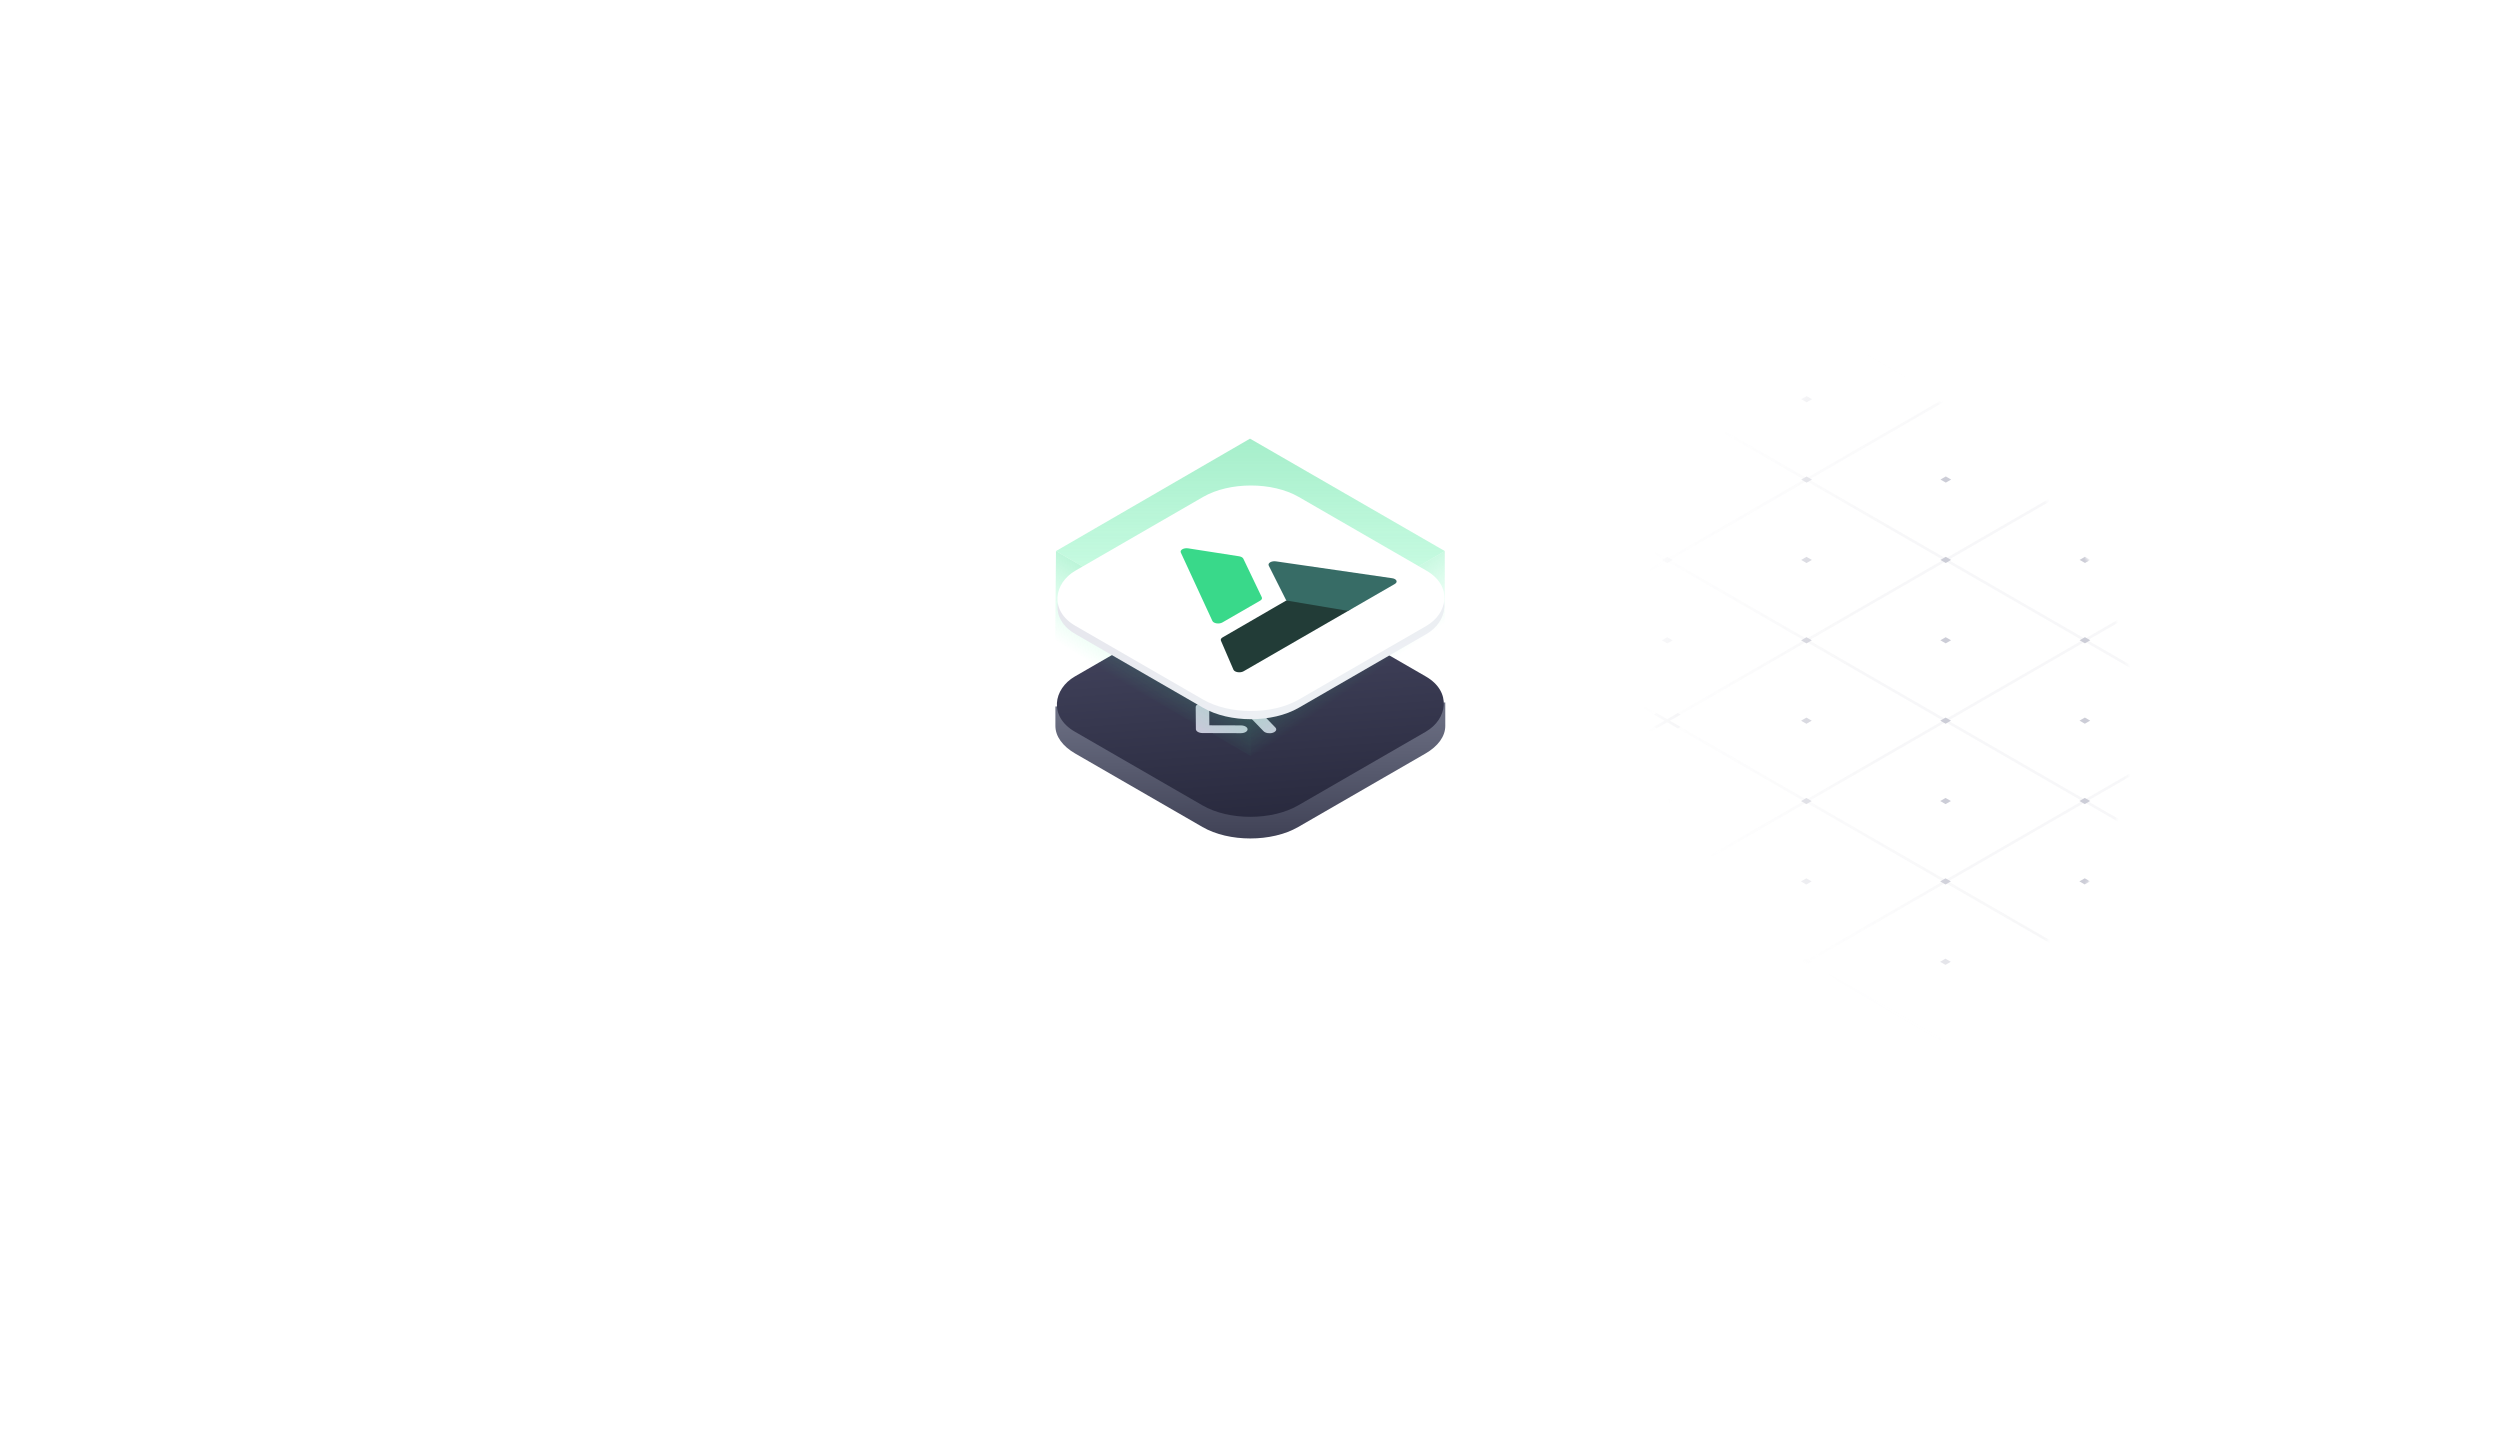 <svg width="815" height="471" viewBox="0 0 815 471" fill="none" xmlns="http://www.w3.org/2000/svg">
<g opacity="0.45">
<mask id="mask0" mask-type="alpha" maskUnits="userSpaceOnUse" x="119" y="68" width="577" height="334">
<circle r="235.199" transform="matrix(0.866 -0.5 0.866 0.5 407.386 235.184)" fill="url(#paint0_radial)"/>
</mask>
<g mask="url(#mask0)">
<path opacity="0.15" d="M452.573 445.102L453.446 444.598L497.98 418.889L498.853 418.385L543.386 392.676L544.26 392.172L588.793 366.462L589.666 365.958L634.2 340.249L635.073 339.745L679.607 314.036L680.48 313.532L725.014 287.822L725.887 287.318L770.42 261.609L771.294 261.105L815.827 235.396L816.7 234.892L815.828 234.388L771.332 208.701L770.46 208.197L725.965 182.51L725.092 182.006L680.597 156.319L679.724 155.815L635.229 130.128L634.356 129.625L589.861 103.937L588.988 103.434L544.493 77.746L543.621 77.243L499.125 51.556L498.253 51.052L453.757 25.365L452.885 24.861L408.389 -0.826L407.517 -1.33L406.644 -0.826L271.296 77.31L270.423 77.814L135.076 155.95L134.203 156.454L-2.018 235.094L134.086 313.667L134.959 314.171L270.19 392.239L271.062 392.743L406.293 470.812L407.166 471.316L408.039 470.812L452.573 445.102ZM362.982 25.387L407.516 -0.322L452.012 25.365L407.478 51.074L362.982 25.387ZM408.35 51.578L452.884 25.869L497.379 51.556L452.846 77.265L408.35 51.578ZM453.718 77.769L498.252 52.06L542.747 77.747L498.214 103.456L453.718 77.769ZM499.086 103.96L543.62 78.251L588.115 103.938L543.582 129.647L499.086 103.96ZM544.454 130.151L588.988 104.441L633.483 130.129L588.949 155.838L544.454 130.151ZM589.822 156.342L634.356 130.632L678.851 156.32L634.317 182.029L589.822 156.342ZM635.19 182.532L679.723 156.823L724.219 182.51L679.685 208.22L635.19 182.532ZM680.558 208.723L725.091 183.014L769.587 208.701L725.053 234.41L680.558 208.723ZM725.926 234.914L770.459 209.205L814.955 234.892L770.421 260.601L725.926 234.914ZM317.576 51.6L362.109 25.891L406.605 51.578L362.071 77.288L317.576 51.6ZM362.944 77.791L407.477 52.082L451.973 77.769L407.439 103.479L362.944 77.791ZM408.311 103.982L452.845 78.273L497.341 103.96L452.807 129.669L408.311 103.982ZM453.679 130.173L498.213 104.464L542.708 130.151L498.175 155.86L453.679 130.173ZM499.047 156.364L543.581 130.655L588.076 156.342L543.543 182.051L499.047 156.364ZM544.415 182.555L588.949 156.846L633.444 182.533L588.911 208.242L544.415 182.555ZM589.783 208.746L634.317 183.036L678.812 208.724L634.278 234.433L589.783 208.746ZM635.151 234.937L679.685 209.227L724.18 234.915L679.646 260.624L635.151 234.937ZM680.519 261.127L725.052 235.418L769.548 261.105L725.014 286.815L680.519 261.127ZM272.169 77.814L316.702 52.105L361.198 77.792L316.664 103.501L272.169 77.814ZM317.537 104.005L362.07 78.296L406.566 103.983L362.032 129.692L317.537 104.005ZM362.905 130.196L407.438 104.486L451.934 130.174L407.4 155.883L362.905 130.196ZM408.273 156.386L452.806 130.677L497.302 156.364L452.768 182.074L408.273 156.386ZM453.64 182.577L498.174 156.868L542.669 182.555L498.136 208.265L453.64 182.577ZM499.008 208.768L543.542 183.059L588.037 208.746L543.504 234.455L499.008 208.768ZM544.376 234.959L588.91 209.25L633.405 234.937L588.872 260.646L544.376 234.959ZM589.744 261.15L634.278 235.441L678.773 261.128L634.24 286.837L589.744 261.15ZM635.112 287.341L679.646 261.632L724.141 287.319L679.607 313.028L635.112 287.341ZM226.762 104.027L271.296 78.318L315.791 104.005L271.258 129.714L226.762 104.027ZM272.13 130.218L316.664 104.509L361.159 130.196L316.625 155.905L272.13 130.218ZM317.498 156.409L362.031 130.7L406.527 156.387L361.993 182.096L317.498 156.409ZM362.866 182.6L407.399 156.891L451.895 182.578L407.361 208.287L362.866 182.6ZM408.234 208.791L452.767 183.081L497.263 208.769L452.729 234.478L408.234 208.791ZM453.602 234.982L498.135 209.272L542.631 234.959L498.097 260.669L453.602 234.982ZM498.969 261.172L543.503 235.463L587.998 261.15L543.465 286.86L498.969 261.172ZM544.337 287.363L588.871 261.654L633.366 287.341L588.833 313.05L544.337 287.363ZM589.705 313.554L634.239 287.845L678.734 313.532L634.201 339.241L589.705 313.554ZM181.355 130.241L225.889 104.531L270.384 130.218L225.851 155.928L181.355 130.241ZM226.723 156.431L271.257 130.722L315.752 156.409L271.219 182.119L226.723 156.431ZM272.091 182.622L316.625 156.913L361.12 182.6L316.587 208.309L272.091 182.622ZM317.459 208.813L361.993 183.104L406.488 208.791L361.954 234.5L317.459 208.813ZM362.827 235.004L407.36 209.295L451.856 234.982L407.322 260.691L362.827 235.004ZM408.195 261.195L452.728 235.486L497.224 261.173L452.69 286.882L408.195 261.195ZM453.563 287.386L498.096 261.676L542.592 287.364L498.058 313.073L453.563 287.386ZM498.931 313.577L543.464 287.867L587.96 313.555L543.426 339.264L498.931 313.577ZM544.298 339.767L588.832 314.058L633.327 339.745L588.794 365.455L544.298 339.767ZM135.948 156.454L180.482 130.745L224.978 156.432L180.444 182.141L135.948 156.454ZM181.316 182.645L225.85 156.935L270.345 182.623L225.812 208.332L181.316 182.645ZM226.684 208.836L271.218 183.126L315.713 208.814L271.18 234.523L226.684 208.836ZM272.052 235.026L316.586 209.317L361.081 235.004L316.548 260.714L272.052 235.026ZM317.42 261.217L361.954 235.508L406.449 261.195L361.915 286.904L317.42 261.217ZM362.788 287.408L407.322 261.699L451.817 287.386L407.283 313.095L362.788 287.408ZM408.156 313.599L452.689 287.89L497.185 313.577L452.651 339.286L408.156 313.599ZM453.524 339.79L498.057 314.081L542.553 339.768L498.019 365.477L453.524 339.79ZM498.892 365.981L543.425 340.272L587.921 365.959L543.387 391.668L498.892 365.981ZM90.542 182.667L135.075 156.958L179.571 182.645L135.037 208.354L90.542 182.667ZM135.91 208.858L180.443 183.149L224.939 208.836L180.405 234.545L135.91 208.858ZM181.277 235.049L225.811 209.34L270.307 235.027L225.773 260.736L181.277 235.049ZM226.645 261.24L271.179 235.531L315.674 261.218L271.141 286.927L226.645 261.24ZM272.013 287.431L316.547 261.721L361.042 287.409L316.509 313.118L272.013 287.431ZM317.381 313.621L361.915 287.912L406.41 313.599L361.877 339.309L317.381 313.621ZM362.749 339.812L407.283 314.103L451.778 339.79L407.244 365.5L362.749 339.812ZM408.117 366.003L452.651 340.294L497.146 365.981L452.612 391.69L408.117 366.003ZM453.485 392.194L498.018 366.485L542.514 392.172L497.98 417.881L453.485 392.194ZM45.135 208.88L89.668 183.171L134.164 208.858L89.63 234.568L45.135 208.88ZM90.503 235.071L135.036 209.362L179.532 235.049L134.998 260.759L90.503 235.071ZM135.871 261.262L180.404 235.553L224.9 261.24L180.366 286.949L135.871 261.262ZM181.239 287.453L225.772 261.744L270.268 287.431L225.734 313.14L181.239 287.453ZM226.606 313.644L271.14 287.935L315.635 313.622L271.102 339.331L226.606 313.644ZM271.974 339.835L316.508 314.126L361.003 339.813L316.47 365.522L271.974 339.835ZM317.342 366.026L361.876 340.316L406.371 366.004L361.838 391.713L317.342 366.026ZM362.71 392.217L407.244 366.507L451.739 392.194L407.206 417.904L362.71 392.217ZM408.078 418.407L452.612 392.698L497.107 418.385L452.573 444.095L408.078 418.407ZM-0.272 235.094L44.262 209.385L88.757 235.072L44.224 260.781L-0.272 235.094ZM45.096 261.285L89.63 235.575L134.125 261.263L89.591 286.972L45.096 261.285ZM90.464 287.476L134.997 261.766L179.493 287.454L134.959 313.163L90.464 287.476ZM135.832 313.666L180.365 287.957L224.861 313.644L180.327 339.354L135.832 313.666ZM181.2 339.857L225.733 314.148L270.229 339.835L225.695 365.544L181.2 339.857ZM226.568 366.048L271.101 340.339L315.597 366.026L271.063 391.735L226.568 366.048ZM271.935 392.239L316.469 366.53L360.964 392.217L316.431 417.926L271.935 392.239ZM317.303 418.43L361.837 392.721L406.332 418.408L361.799 444.117L317.303 418.43ZM362.671 444.621L407.205 418.911L451.7 444.599L407.167 470.308L362.671 444.621Z" fill="#8F90A6"/>
<path d="M133.252 261.262L134.999 260.254L136.744 261.261L134.997 262.269L133.252 261.262ZM44.262 209.888L46.008 208.879L44.263 207.872L42.517 208.88L44.262 209.888ZM180.385 262.258L182.131 261.25L180.386 260.243L178.64 261.251L180.385 262.258ZM89.629 236.079L91.376 235.07L89.631 234.063L87.885 235.071L89.629 236.079ZM135.017 236.067L136.763 235.059L135.018 234.052L133.272 235.06L135.017 236.067ZM44.242 236.09L45.989 235.082L44.244 234.074L42.497 235.082L44.242 236.09ZM89.591 288.483L91.337 287.475L89.592 286.467L87.846 287.475L89.591 288.483ZM134.978 288.472L136.724 287.463L134.979 286.456L133.233 287.464L134.978 288.472ZM44.224 260.276L42.478 261.285L44.223 262.292L45.969 261.284L44.224 260.276ZM89.61 262.281L91.356 261.272L89.612 260.265L87.865 261.273L89.61 262.281ZM135.056 183.663L136.802 182.655L135.057 181.648L133.311 182.656L135.056 183.663ZM89.649 209.876L91.395 208.868L89.65 207.861L87.904 208.869L89.649 209.876ZM180.424 209.854L182.17 208.846L180.425 207.838L178.679 208.847L180.424 209.854ZM225.791 236.045L227.538 235.037L225.793 234.029L224.047 235.038L225.791 236.045ZM180.404 236.056L182.151 235.048L180.406 234.041L178.659 235.049L180.404 236.056ZM135.036 209.865L136.783 208.857L135.038 207.85L133.291 208.858L135.036 209.865ZM89.668 183.674L91.415 182.666L89.67 181.659L87.923 182.667L89.668 183.674ZM-4.634 232.575L-5.507 233.079L-2.017 235.093L-5.51 237.11L-4.638 237.614L-1.145 235.597L2.345 237.612L3.218 237.108L-0.272 235.093L3.221 233.077L2.349 232.573L-1.144 234.589L-4.634 232.575ZM271.218 183.629L272.964 182.621L271.219 181.614L269.473 182.622L271.218 183.629ZM180.482 131.248L182.228 130.239L180.483 129.232L178.737 130.24L180.482 131.248ZM316.605 183.618L318.352 182.61L316.607 181.603L314.86 182.611L316.605 183.618ZM225.85 157.439L227.596 156.43L225.851 155.423L224.105 156.431L225.85 157.439ZM271.237 157.427L272.984 156.419L271.239 155.412L269.492 156.42L271.237 157.427ZM180.463 157.45L182.209 156.442L180.464 155.434L178.718 156.442L180.463 157.45ZM225.811 209.843L227.557 208.835L225.812 207.827L224.066 208.835L225.811 209.843ZM271.198 209.832L272.945 208.823L271.2 207.816L269.453 208.824L271.198 209.832ZM180.445 181.636L178.698 182.645L180.443 183.652L182.189 182.644L180.445 181.636ZM225.83 183.641L227.577 182.632L225.832 181.625L224.085 182.633L225.83 183.641ZM271.276 105.023L273.023 104.015L271.278 103.008L269.531 104.016L271.276 105.023ZM225.869 131.236L227.616 130.228L225.871 129.221L224.124 130.229L225.869 131.236ZM316.644 131.214L318.39 130.206L316.645 129.198L314.899 130.207L316.644 131.214ZM362.012 157.405L363.758 156.397L362.013 155.389L360.267 156.398L362.012 157.405ZM316.625 157.416L318.371 156.408L316.626 155.401L314.88 156.409L316.625 157.416ZM271.257 131.225L273.003 130.217L271.258 129.21L269.512 130.218L271.257 131.225ZM225.889 105.034L227.635 104.026L225.89 103.019L224.144 104.027L225.889 105.034ZM131.586 153.935L130.713 154.439L134.203 156.453L130.71 158.47L131.583 158.974L135.076 156.957L138.565 158.972L139.439 158.468L135.949 156.453L139.442 154.437L138.569 153.933L135.076 155.949L131.586 153.935ZM407.438 104.989L409.185 103.981L407.44 102.974L405.693 103.982L407.438 104.989ZM316.702 52.608L318.449 51.599L316.704 50.592L314.957 51.6L316.702 52.608ZM452.826 104.978L454.572 103.97L452.827 102.963L451.081 103.971L452.826 104.978ZM362.07 78.799L363.817 77.79L362.072 76.783L360.325 77.791L362.07 78.799ZM407.458 78.787L409.204 77.779L407.459 76.772L405.713 77.78L407.458 78.787ZM316.683 78.81L318.429 77.802L316.684 76.794L314.938 77.802L316.683 78.81ZM362.031 131.203L363.778 130.195L362.033 129.187L360.286 130.195L362.031 131.203ZM407.419 131.192L409.165 130.183L407.42 129.176L405.674 130.184L407.419 131.192ZM316.665 102.996L314.919 104.005L316.663 105.012L318.41 104.004L316.665 102.996ZM362.051 105.001L363.797 103.992L362.052 102.985L360.306 103.993L362.051 105.001ZM407.497 26.383L409.243 25.375L407.498 24.367L405.752 25.376L407.497 26.383ZM498.252 52.563L499.998 51.554L498.253 50.547L496.507 51.555L498.252 52.563ZM452.885 24.356L451.139 25.364L452.884 26.372L454.63 25.364L452.885 24.356ZM362.09 52.596L363.836 51.588L362.091 50.581L360.345 51.589L362.09 52.596ZM452.864 52.574L454.611 51.566L452.866 50.558L451.119 51.567L452.864 52.574ZM498.232 78.765L499.979 77.757L498.234 76.749L496.487 77.757L498.232 78.765ZM452.845 78.776L454.591 77.768L452.846 76.76L451.1 77.769L452.845 78.776ZM407.477 52.585L409.223 51.577L407.479 50.57L405.732 51.578L407.477 52.585ZM362.109 26.394L363.856 25.386L362.111 24.379L360.364 25.387L362.109 26.394ZM407.517 -1.331L404.027 -3.345L403.154 -2.841L406.644 -0.827L403.151 1.19L404.024 1.693L407.516 -0.323L411.006 1.692L411.879 1.188L408.39 -0.827L411.882 -2.843L411.01 -3.347L407.517 -1.331ZM267.807 75.295L266.934 75.799L270.423 77.813L266.931 79.83L267.803 80.334L271.296 78.317L274.786 80.332L275.659 79.828L272.169 77.813L275.662 75.797L274.79 75.293L271.297 77.309L267.807 75.295ZM271.101 340.842L272.847 339.834L271.103 338.827L269.356 339.835L271.101 340.842ZM180.365 288.46L182.112 287.452L180.367 286.445L178.62 287.453L180.365 288.46ZM316.488 340.831L318.235 339.823L316.49 338.815L314.743 339.824L316.488 340.831ZM225.733 314.651L227.48 313.643L225.735 312.636L223.988 313.644L225.733 314.651ZM271.12 314.64L272.867 313.632L271.122 312.624L269.376 313.633L271.12 314.64ZM180.346 314.662L182.092 313.654L180.347 312.647L178.601 313.655L180.346 314.662ZM225.694 367.055L227.441 366.047L225.696 365.04L223.949 366.048L225.694 367.055ZM271.082 367.044L272.828 366.036L271.083 365.029L269.337 366.037L271.082 367.044ZM180.328 338.849L178.581 339.857L180.326 340.865L182.073 339.856L180.328 338.849ZM225.714 340.853L227.46 339.845L225.715 338.838L223.969 339.846L225.714 340.853ZM271.159 262.236L272.906 261.228L271.161 260.22L269.414 261.228L271.159 262.236ZM225.753 288.449L227.499 287.441L225.754 286.434L224.008 287.442L225.753 288.449ZM316.527 288.427L318.274 287.418L316.529 286.411L314.782 287.419L316.527 288.427ZM361.895 314.618L363.642 313.609L361.897 312.602L360.15 313.61L361.895 314.618ZM316.508 314.629L318.254 313.621L316.509 312.613L314.763 313.621L316.508 314.629ZM271.14 288.438L272.886 287.43L271.141 286.422L269.395 287.431L271.14 288.438ZM225.772 262.247L227.518 261.239L225.774 260.231L224.027 261.24L225.772 262.247ZM131.47 311.147L130.597 311.651L134.086 313.666L130.594 315.683L131.466 316.186L134.959 314.17L138.449 316.184L139.322 315.68L135.832 313.666L139.325 311.649L138.452 311.146L134.96 313.162L131.47 311.147ZM407.321 262.202L409.068 261.194L407.323 260.187L405.577 261.195L407.321 262.202ZM316.586 209.82L318.332 208.812L316.587 207.805L314.841 208.813L316.586 209.82ZM452.709 262.191L454.455 261.183L452.71 260.175L450.964 261.184L452.709 262.191ZM361.954 236.011L363.7 235.003L361.955 233.996L360.209 235.004L361.954 236.011ZM407.341 236L409.087 234.992L407.342 233.984L405.596 234.993L407.341 236ZM316.566 236.022L318.313 235.014L316.568 234.007L314.821 235.015L316.566 236.022ZM361.915 288.415L363.661 287.407L361.916 286.4L360.17 287.408L361.915 288.415ZM407.302 288.404L409.048 287.396L407.303 286.389L405.557 287.397L407.302 288.404ZM316.548 260.209L314.802 261.217L316.547 262.225L318.293 261.216L316.548 260.209ZM361.934 262.213L363.681 261.205L361.936 260.198L360.189 261.206L361.934 262.213ZM407.38 183.596L409.126 182.588L407.381 181.58L405.635 182.588L407.38 183.596ZM361.973 209.809L363.719 208.801L361.974 207.794L360.228 208.802L361.973 209.809ZM452.748 209.787L454.494 208.778L452.749 207.771L451.003 208.779L452.748 209.787ZM498.116 235.978L499.862 234.969L498.117 233.962L496.371 234.97L498.116 235.978ZM452.728 235.989L454.475 234.981L452.73 233.973L450.983 234.981L452.728 235.989ZM407.36 209.798L409.107 208.79L407.362 207.782L405.615 208.791L407.36 209.798ZM361.992 183.607L363.739 182.599L361.994 181.591L360.248 182.6L361.992 183.607ZM267.69 232.507L266.817 233.011L270.307 235.026L266.814 237.043L267.686 237.546L271.179 235.53L274.669 237.544L275.542 237.04L272.052 235.026L275.545 233.009L274.673 232.506L271.18 234.522L267.69 232.507ZM543.542 183.562L545.288 182.554L543.543 181.547L541.797 182.555L543.542 183.562ZM452.806 131.18L454.552 130.172L452.808 129.165L451.061 130.173L452.806 131.18ZM588.929 183.551L590.676 182.543L588.931 181.535L587.184 182.543L588.929 183.551ZM498.174 157.371L499.92 156.363L498.175 155.356L496.429 156.364L498.174 157.371ZM543.561 157.36L545.308 156.352L543.563 155.344L541.816 156.353L543.561 157.36ZM452.787 157.382L454.533 156.374L452.788 155.367L451.042 156.375L452.787 157.382ZM498.135 209.775L499.881 208.767L498.137 207.76L496.39 208.768L498.135 209.775ZM543.522 209.764L545.269 208.756L543.524 207.749L541.777 208.757L543.522 209.764ZM452.769 181.569L451.022 182.577L452.767 183.585L454.514 182.576L452.769 181.569ZM498.154 183.573L499.901 182.565L498.156 181.558L496.41 182.566L498.154 183.573ZM543.6 104.956L545.347 103.948L543.602 102.94L541.855 103.948L543.6 104.956ZM634.355 131.135L636.102 130.127L634.357 129.12L632.611 130.128L634.355 131.135ZM588.989 102.929L587.243 103.937L588.988 104.944L590.734 103.936L588.989 102.929ZM498.193 131.169L499.94 130.161L498.195 129.154L496.448 130.162L498.193 131.169ZM588.968 131.147L590.715 130.138L588.97 129.131L587.223 130.139L588.968 131.147ZM634.336 157.337L636.082 156.329L634.337 155.322L632.591 156.33L634.336 157.337ZM588.949 157.349L590.695 156.341L588.95 155.333L587.204 156.341L588.949 157.349ZM543.581 131.158L545.327 130.15L543.582 129.142L541.836 130.15L543.581 131.158ZM498.213 104.967L499.959 103.959L498.214 102.951L496.468 103.96L498.213 104.967ZM540.131 75.227L539.258 75.731L542.748 77.746L539.255 79.762L540.127 80.266L543.62 78.25L547.11 80.264L547.983 79.76L544.493 77.746L547.986 75.729L547.114 75.225L543.621 77.242L540.131 75.227ZM403.911 153.867L403.037 154.371L406.527 156.386L403.034 158.402L403.907 158.906L407.4 156.89L410.889 158.904L411.763 158.4L408.273 156.386L411.766 154.369L410.893 153.866L407.4 155.882L403.911 153.867ZM452.573 445.606L454.319 444.597L452.574 443.59L450.828 444.598L452.573 445.606ZM407.205 419.415L408.951 418.407L407.206 417.399L405.46 418.407L407.205 419.415ZM316.469 367.033L318.215 366.025L316.47 365.017L314.724 366.026L316.469 367.033ZM452.592 419.404L454.338 418.395L452.594 417.388L450.847 418.396L452.592 419.404ZM361.837 393.224L363.583 392.216L361.838 391.208L360.092 392.217L361.837 393.224ZM407.224 393.213L408.971 392.204L407.226 391.197L405.479 392.205L407.224 393.213ZM316.449 393.235L318.196 392.227L316.451 391.22L314.705 392.228L316.449 393.235ZM361.798 445.628L363.544 444.62L361.799 443.613L360.053 444.621L361.798 445.628ZM407.185 445.617L408.932 444.609L407.187 443.601L405.44 444.61L407.185 445.617ZM316.432 417.422L314.685 418.43L316.43 419.437L318.176 418.429L316.432 417.422ZM361.817 419.426L363.564 418.418L361.819 417.41L360.072 418.419L361.817 419.426ZM407.263 340.808L409.01 339.8L407.265 338.793L405.518 339.801L407.263 340.808ZM361.856 367.022L363.603 366.014L361.858 365.006L360.111 366.014L361.856 367.022ZM452.631 366.999L454.377 365.991L452.632 364.984L450.886 365.992L452.631 366.999ZM497.999 393.19L499.745 392.182L498 391.175L496.254 392.183L497.999 393.19ZM497.979 419.392L499.726 418.384L497.981 417.377L496.235 418.385L497.979 419.392ZM452.612 393.201L454.358 392.193L452.613 391.186L450.867 392.194L452.612 393.201ZM407.244 367.011L408.99 366.002L407.245 364.995L405.499 366.003L407.244 367.011ZM361.876 340.82L363.622 339.811L361.877 338.804L360.131 339.812L361.876 340.82ZM267.573 389.72L266.7 390.224L270.19 392.239L266.697 394.255L267.57 394.759L271.063 392.742L274.552 394.757L275.426 394.253L271.936 392.238L275.429 390.222L274.556 389.718L271.063 391.735L267.573 389.72ZM403.677 468.293L402.804 468.797L406.294 470.811L402.801 472.828L403.673 473.332L407.166 471.315L410.656 473.33L411.529 472.826L408.039 470.811L411.532 468.795L410.66 468.291L407.167 470.307L403.677 468.293ZM588.793 366.966L590.539 365.957L588.795 364.95L587.048 365.958L588.793 366.966ZM543.425 340.775L545.172 339.767L543.427 338.759L541.68 339.767L543.425 340.775ZM452.689 288.393L454.436 287.385L452.691 286.377L450.944 287.386L452.689 288.393ZM588.812 340.764L590.559 339.755L588.814 338.748L587.068 339.756L588.812 340.764ZM498.057 314.584L499.804 313.576L498.059 312.568L496.312 313.577L498.057 314.584ZM543.445 314.573L545.191 313.564L543.446 312.557L541.7 313.565L543.445 314.573ZM452.67 314.595L454.416 313.587L452.671 312.58L450.925 313.588L452.67 314.595ZM498.018 366.988L499.765 365.98L498.02 364.973L496.273 365.981L498.018 366.988ZM543.406 366.977L545.152 365.969L543.407 364.961L541.661 365.97L543.406 366.977ZM452.652 338.782L450.905 339.79L452.65 340.797L454.397 339.789L452.652 338.782ZM498.038 340.786L499.784 339.778L498.039 338.77L496.293 339.779L498.038 340.786ZM543.483 262.168L545.23 261.16L543.485 260.153L541.739 261.161L543.483 262.168ZM498.077 288.382L499.823 287.374L498.078 286.366L496.332 287.374L498.077 288.382ZM588.851 288.359L590.598 287.351L588.853 286.344L587.106 287.352L588.851 288.359ZM634.219 314.55L635.966 313.542L634.221 312.535L632.474 313.543L634.219 314.55ZM634.2 340.752L635.946 339.744L634.201 338.737L632.455 339.745L634.2 340.752ZM588.832 314.561L590.578 313.553L588.833 312.546L587.087 313.554L588.832 314.561ZM543.464 288.371L545.21 287.362L543.466 286.355L541.719 287.363L543.464 288.371ZM498.096 262.18L499.843 261.171L498.098 260.164L496.351 261.172L498.096 262.18ZM403.794 311.08L402.921 311.584L406.41 313.599L402.918 315.615L403.79 316.119L407.283 314.102L410.773 316.117L411.646 315.613L408.156 313.598L411.649 311.582L410.776 311.078L407.284 313.095L403.794 311.08ZM539.897 389.653L539.024 390.157L542.514 392.171L539.021 394.188L539.894 394.692L543.387 392.675L546.876 394.69L547.75 394.186L544.26 392.171L547.753 390.155L546.88 389.651L543.387 391.667L539.897 389.653ZM725.013 288.326L726.76 287.317L725.015 286.31L723.269 287.318L725.013 288.326ZM679.646 262.135L681.392 261.127L679.647 260.119L677.901 261.127L679.646 262.135ZM588.91 209.753L590.656 208.745L588.911 207.737L587.165 208.746L588.91 209.753ZM725.033 262.123L726.779 261.115L725.034 260.108L723.288 261.116L725.033 262.123ZM634.278 235.944L636.024 234.936L634.279 233.928L632.533 234.936L634.278 235.944ZM679.665 235.933L681.411 234.924L679.666 233.917L677.92 234.925L679.665 235.933ZM588.89 235.955L590.637 234.947L588.892 233.94L587.145 234.948L588.89 235.955ZM634.239 288.348L635.985 287.34L634.24 286.333L632.494 287.341L634.239 288.348ZM679.626 288.337L681.372 287.329L679.628 286.321L677.881 287.329L679.626 288.337ZM588.872 260.142L587.126 261.15L588.871 262.157L590.617 261.149L588.872 260.142ZM634.258 262.146L636.005 261.138L634.26 260.13L632.513 261.139L634.258 262.146ZM679.704 183.528L681.45 182.52L679.705 181.513L677.959 182.521L679.704 183.528ZM770.459 209.708L772.206 208.7L770.461 207.692L768.714 208.701L770.459 209.708ZM725.093 181.502L723.346 182.51L725.091 183.517L726.838 182.509L725.093 181.502ZM634.297 209.742L636.044 208.734L634.299 207.726L632.552 208.734L634.297 209.742ZM725.072 209.719L726.818 208.711L725.073 207.704L723.327 208.712L725.072 209.719ZM770.44 235.91L772.186 234.902L770.441 233.895L768.695 234.903L770.44 235.91ZM770.42 262.112L772.167 261.104L770.422 260.097L768.675 261.105L770.42 262.112ZM725.052 235.921L726.799 234.913L725.054 233.906L723.307 234.914L725.052 235.921ZM679.684 209.73L681.431 208.722L679.686 207.715L677.94 208.723L679.684 209.73ZM634.317 183.54L636.063 182.531L634.318 181.524L632.572 182.532L634.317 183.54ZM812.338 232.373L811.465 232.877L814.955 234.891L811.462 236.908L812.335 237.411L815.827 235.395L819.317 237.41L820.19 236.906L816.701 234.891L820.193 232.875L819.321 232.371L815.828 234.387L812.338 232.373ZM676.235 153.8L675.361 154.304L678.851 156.319L675.358 158.335L676.231 158.839L679.724 156.822L683.214 158.837L684.087 158.333L680.597 156.318L684.09 154.302L683.217 153.798L679.724 155.815L676.235 153.8ZM540.014 232.44L539.141 232.944L542.631 234.959L539.138 236.975L540.01 237.479L543.503 235.462L546.993 237.477L547.866 236.973L544.377 234.958L547.869 232.942L546.997 232.438L543.504 234.455L540.014 232.44ZM676.118 311.013L675.245 311.517L678.735 313.531L675.242 315.548L676.114 316.051L679.607 314.035L683.097 316.05L683.97 315.546L680.48 313.531L683.973 311.515L683.101 311.011L679.608 313.027L676.118 311.013Z" fill="#8F90A6"/>
</g>
</g>
<g filter="url(#filter0_dd)">
<path d="M344.058 229.808L471.161 228.499L471.161 236.15C471.161 239.525 468.839 242.763 464.704 245.149L423.199 269.11C414.589 274.081 400.631 274.081 392.021 269.11L350.516 245.149C346.381 242.763 344.058 239.525 344.058 236.15L344.058 229.808Z" fill="url(#paint1_linear)"/>
<rect width="84.061" height="84.061" rx="18" transform="matrix(0.866 0.5 -0.866 0.5 407.609 186.999)" fill="url(#paint2_linear)"/>
<path fill-rule="evenodd" clip-rule="evenodd" d="M391.988 228.752C390.771 228.749 389.792 229.314 389.798 230.016L389.858 237.205C389.864 237.907 390.852 238.478 392.069 238.481L404.52 238.516C405.127 238.517 405.677 238.377 406.074 238.148C406.47 237.919 406.714 237.602 406.711 237.251C406.705 236.549 405.717 235.978 404.499 235.975L394.249 235.946L394.2 230.028C394.194 229.326 393.206 228.755 391.988 228.752Z" fill="#C7C9D9"/>
<path fill-rule="evenodd" clip-rule="evenodd" d="M407.478 219.812C406.261 219.808 405.282 220.374 405.288 221.076C405.294 221.779 406.282 222.349 407.499 222.353L417.75 222.381L417.799 228.299C417.805 229.001 418.793 229.572 420.01 229.575C420.617 229.577 421.167 229.437 421.563 229.208C421.96 228.979 422.203 228.661 422.2 228.311L422.141 221.123C422.135 220.42 421.147 219.85 419.93 219.846L407.478 219.812Z" fill="#C7C9D9"/>
<path fill-rule="evenodd" clip-rule="evenodd" d="M397.072 219.943C396.023 220.276 395.636 221.052 396.232 221.669L411.93 237.884C412.525 238.499 413.867 238.723 414.927 238.386C415.11 238.327 415.273 238.256 415.415 238.174C416.087 237.786 416.26 237.168 415.767 236.66L400.069 220.445C399.474 219.829 398.133 219.606 397.072 219.943Z" fill="#C7C9D9"/>
</g>
<g opacity="0.45">
<path d="M471 179.643L407.752 216.538L344.252 179.643L407.501 142.999L471 179.643Z" fill="url(#paint3_linear)"/>
<path d="M470.999 179.643V209.603L407.75 246.498L407.75 216.538L470.999 179.643Z" fill="url(#paint4_linear)"/>
<path d="M407.751 216.538V246.498L344 209.603L344.251 179.643L407.751 216.538Z" fill="url(#paint5_linear)"/>
</g>
<g filter="url(#filter1_dd)">
<rect width="84.061" height="84.061" rx="18" transform="matrix(0.866 0.5 -0.866 0.5 407.801 137.674)" fill="url(#paint6_linear)"/>
<rect width="84.061" height="84.061" rx="18" transform="matrix(0.866 0.5 -0.866 0.5 407.801 135)" fill="white"/>
<path d="M420.672 176.985C421.166 176.698 421.889 176.587 422.568 176.693L438.816 179.057C440.273 179.284 440.838 180.376 439.778 180.991L405.395 200.84C404.33 201.458 402.499 201.172 402.107 200.326L398.037 190.892C397.856 190.503 398.047 190.088 398.537 189.804L420.672 176.985Z" fill="#223C37"/>
<path d="M411.342 176.7C411.529 177.091 411.337 177.509 410.84 177.796L398.492 184.924C397.431 185.537 395.621 185.258 395.235 184.421L384.949 162.138C384.563 161.301 385.894 160.535 387.342 160.761L403.961 163.352C404.625 163.456 405.144 163.754 405.327 164.136L411.342 176.7Z" fill="#39D98A"/>
<path d="M438.428 180.973C439.094 181.071 439.494 181.155 439.979 180.875L454.718 172.366C455.796 171.743 455.305 170.698 453.82 170.495L415.933 164.998C414.476 164.799 413.192 165.582 413.619 166.411L419.327 177.761L438.428 180.973Z" fill="#376C66"/>
</g>
<defs>
<filter id="filter0_dd" x="341.941" y="190.771" width="131.338" height="84.567" filterUnits="userSpaceOnUse" color-interpolation-filters="sRGB">
<feFlood flood-opacity="0" result="BackgroundImageFix"/>
<feColorMatrix in="SourceAlpha" type="matrix" values="0 0 0 0 0 0 0 0 0 0 0 0 0 0 0 0 0 0 127 0"/>
<feOffset dy="0.5"/>
<feGaussianBlur stdDeviation="1"/>
<feColorMatrix type="matrix" values="0 0 0 0 0.376 0 0 0 0 0.38 0 0 0 0 0.439 0 0 0 0.16 0"/>
<feBlend mode="normal" in2="BackgroundImageFix" result="effect1_dropShadow"/>
<feColorMatrix in="SourceAlpha" type="matrix" values="0 0 0 0 0 0 0 0 0 0 0 0 0 0 0 0 0 0 127 0"/>
<feOffset/>
<feGaussianBlur stdDeviation="0.5"/>
<feColorMatrix type="matrix" values="0 0 0 0 0.157 0 0 0 0 0.161 0 0 0 0 0.239 0 0 0 0.08 0"/>
<feBlend mode="normal" in2="effect1_dropShadow" result="effect2_dropShadow"/>
<feBlend mode="normal" in="SourceGraphic" in2="effect2_dropShadow" result="shape"/>
</filter>
<filter id="filter1_dd" x="308" y="122" width="195.078" height="134.458" filterUnits="userSpaceOnUse" color-interpolation-filters="sRGB">
<feFlood flood-opacity="0" result="BackgroundImageFix"/>
<feColorMatrix in="SourceAlpha" type="matrix" values="0 0 0 0 0 0 0 0 0 0 0 0 0 0 0 0 0 0 127 0"/>
<feOffset dy="16"/>
<feGaussianBlur stdDeviation="12"/>
<feColorMatrix type="matrix" values="0 0 0 0 0.376 0 0 0 0 0.38 0 0 0 0 0.439 0 0 0 0.16 0"/>
<feBlend mode="normal" in2="BackgroundImageFix" result="effect1_dropShadow"/>
<feColorMatrix in="SourceAlpha" type="matrix" values="0 0 0 0 0 0 0 0 0 0 0 0 0 0 0 0 0 0 127 0"/>
<feOffset dy="2"/>
<feGaussianBlur stdDeviation="4"/>
<feColorMatrix type="matrix" values="0 0 0 0 0.157 0 0 0 0 0.161 0 0 0 0 0.239 0 0 0 0.04 0"/>
<feBlend mode="normal" in2="effect1_dropShadow" result="effect2_dropShadow"/>
<feBlend mode="normal" in="SourceGraphic" in2="effect2_dropShadow" result="shape"/>
</filter>
<radialGradient id="paint0_radial" cx="0" cy="0" r="1" gradientUnits="userSpaceOnUse" gradientTransform="translate(250.701 226.18) rotate(93.632) scale(244.71 229.238)">
<stop offset="0.745" stop-color="#C4C4C4"/>
<stop offset="1" stop-color="#C4C4C4" stop-opacity="0"/>
</radialGradient>
<linearGradient id="paint1_linear" x1="391.631" y1="200.484" x2="391.837" y2="295.887" gradientUnits="userSpaceOnUse">
<stop stop-color="#8B90A4"/>
<stop offset="1" stop-color="#28293D"/>
</linearGradient>
<linearGradient id="paint2_linear" x1="19.63" y1="24.375" x2="86.172" y2="75.502" gradientUnits="userSpaceOnUse">
<stop stop-color="#40415A"/>
<stop offset="1" stop-color="#28293D"/>
</linearGradient>
<linearGradient id="paint3_linear" x1="407.626" y1="142.999" x2="407.626" y2="216.538" gradientUnits="userSpaceOnUse">
<stop stop-color="#39D98A"/>
<stop offset="1" stop-color="#47FFA4" stop-opacity="0.42"/>
</linearGradient>
<linearGradient id="paint4_linear" x1="428.499" y1="193.498" x2="446.999" y2="219.998" gradientUnits="userSpaceOnUse">
<stop stop-color="#39D98A"/>
<stop offset="1" stop-color="#47FFA4" stop-opacity="0"/>
</linearGradient>
<linearGradient id="paint5_linear" x1="382.5" y1="193.998" x2="365" y2="221.998" gradientUnits="userSpaceOnUse">
<stop stop-color="#39D98A"/>
<stop offset="1" stop-color="#47FFA4" stop-opacity="0"/>
</linearGradient>
<linearGradient id="paint6_linear" x1="-0.383" y1="13.121" x2="87.374" y2="24.5" gradientUnits="userSpaceOnUse">
<stop stop-color="#E4E4EB"/>
<stop offset="1" stop-color="#EDF0F4"/>
</linearGradient>
</defs>
</svg>